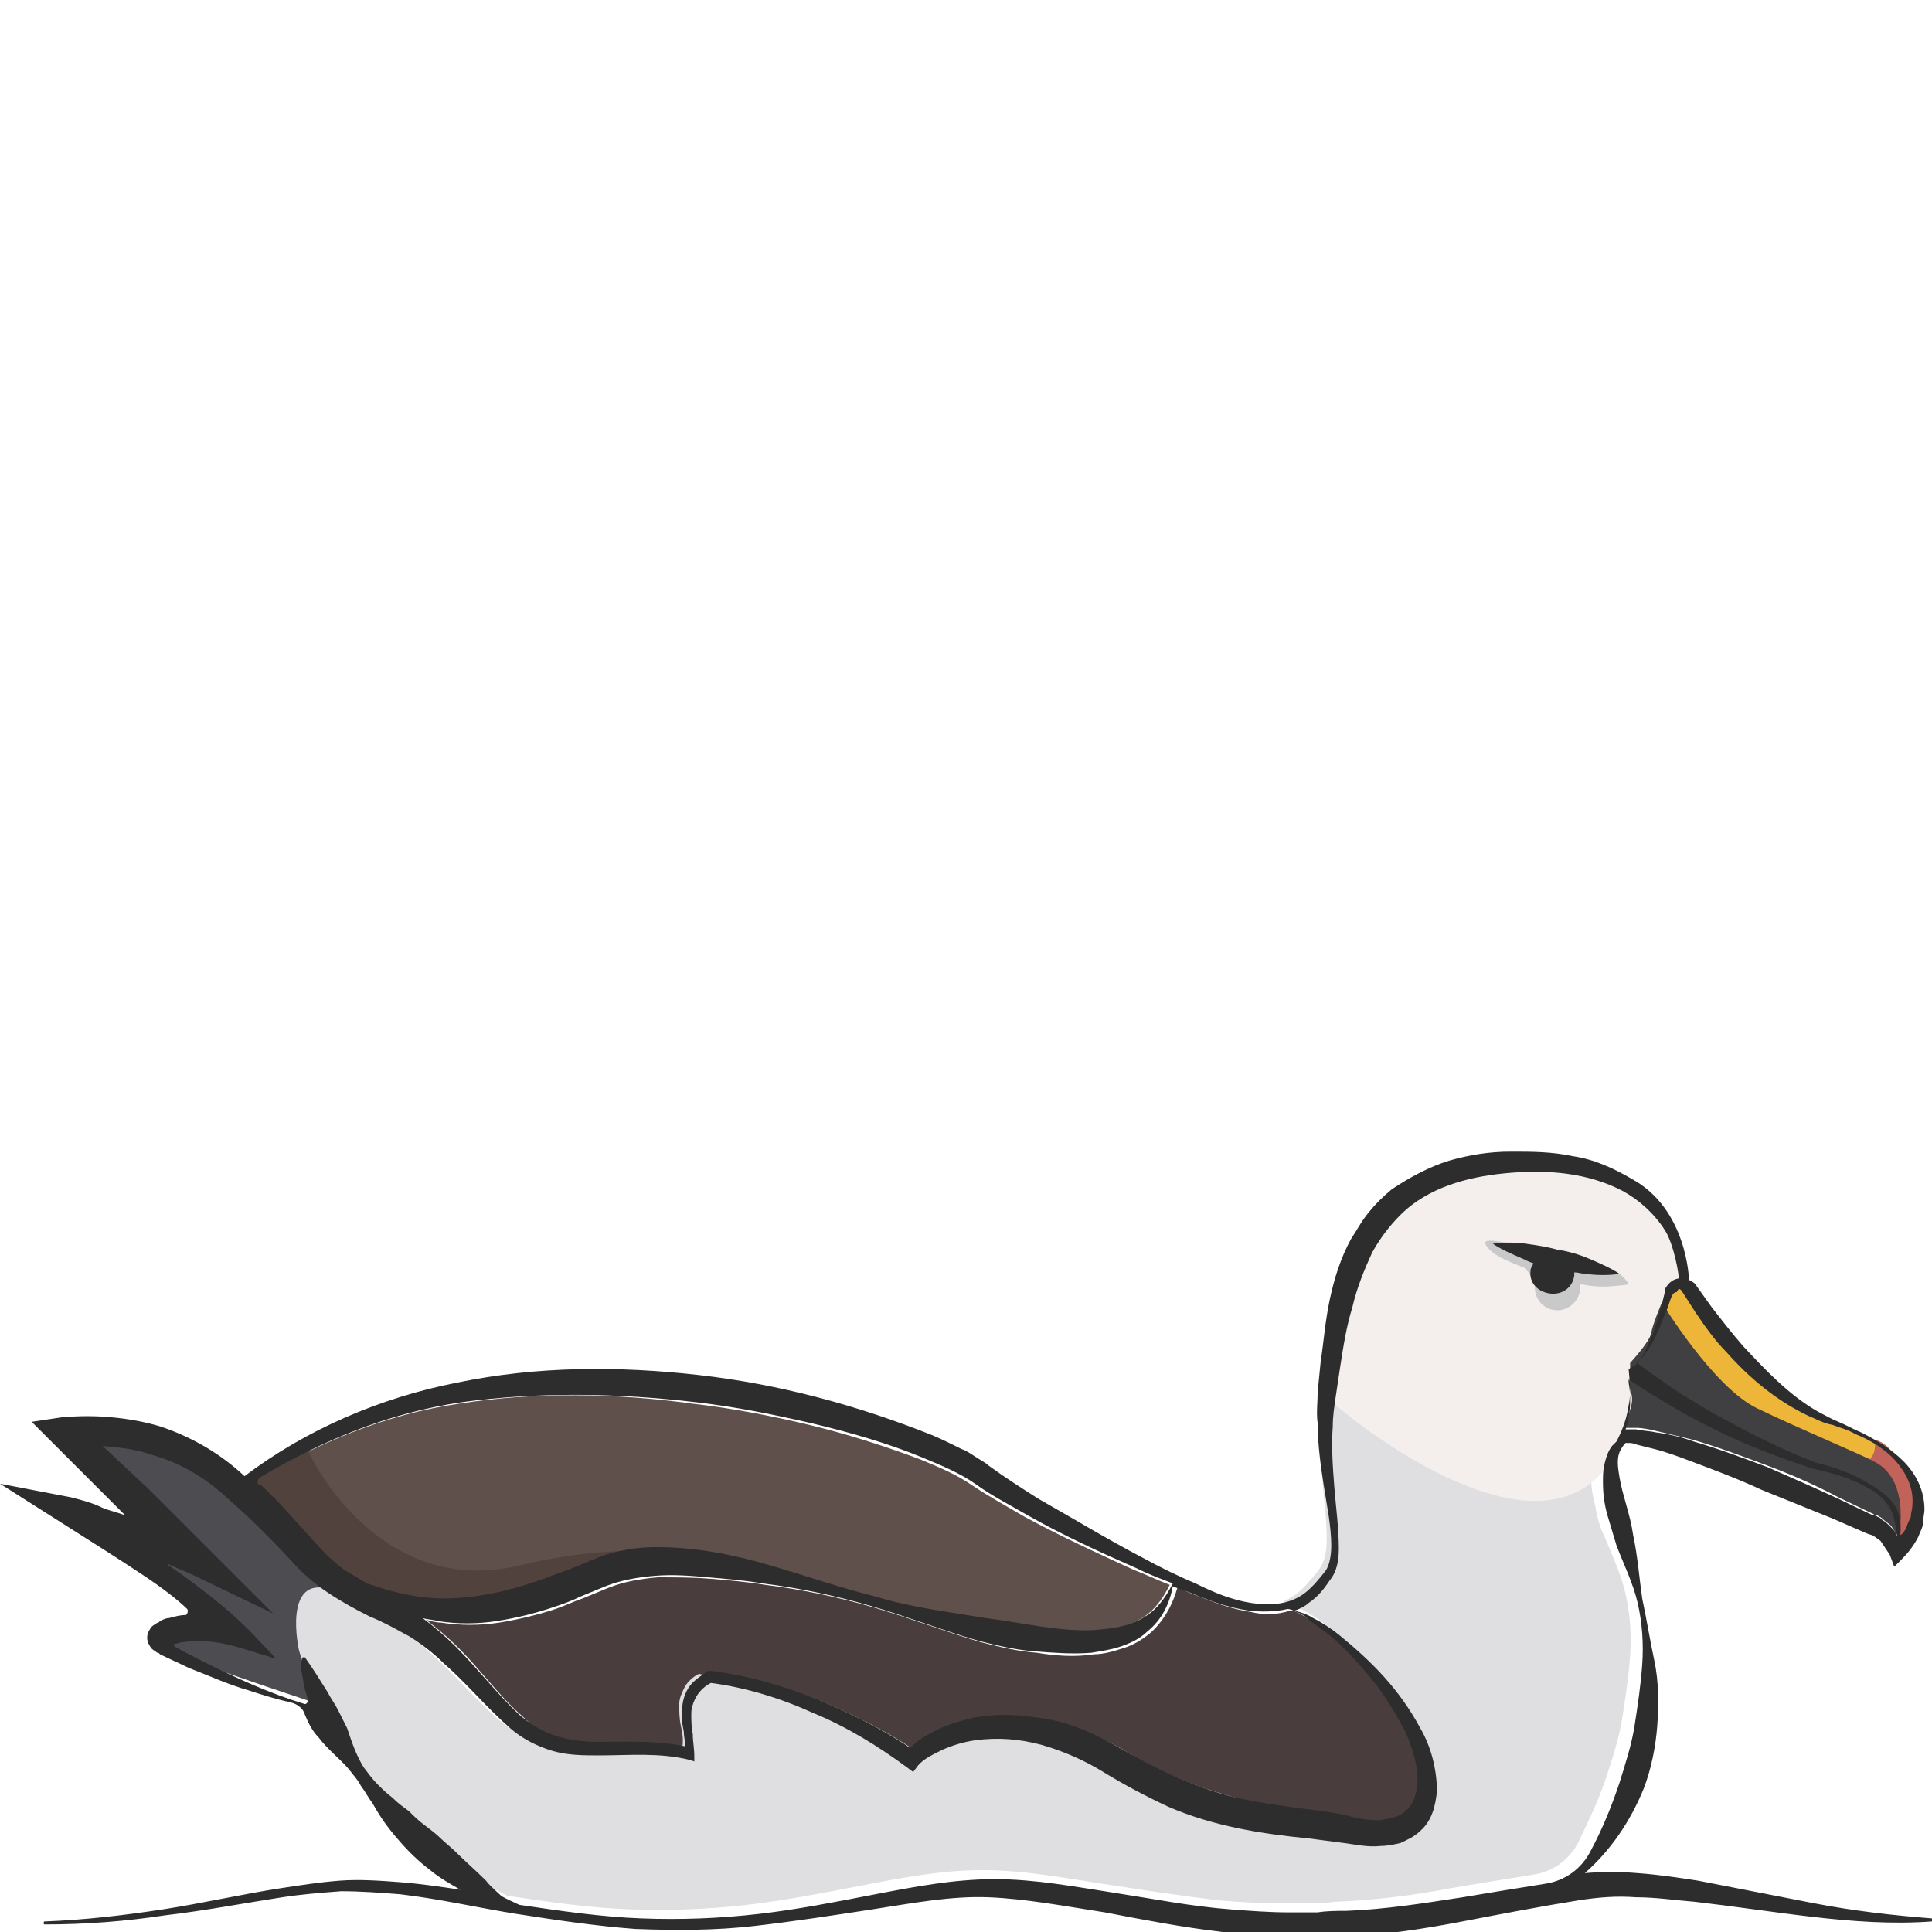 <?xml version="1.0" encoding="utf-8"?>
<!-- Generator: Adobe Illustrator 23.0.0, SVG Export Plug-In . SVG Version: 6.00 Build 0)  -->
<svg version="1.1" id="Layer_1" xmlns="http://www.w3.org/2000/svg" xmlns:xlink="http://www.w3.org/1999/xlink" x="0px" y="0px"
	 viewBox="0 0 128 128" style="enable-background:new 0 0 128 128;" xml:space="preserve">
<style type="text/css">
	.st0{fill:#493E3D;}
	.st1{fill:#403F42;}
	.st2{fill:#DFDFE1;}
	.st3{fill:#60504B;}
	.st4{fill:#EEB639;}
	.st5{fill:#F4EEED;}
	.st6{fill:#4D4C51;}
	.st7{fill:#51423E;}
	.st8{fill:#C26359;}
	.st9{fill:#2D2D2D;}
	.st10{fill:#C9C9C9;}
</style>
<g>
	<path class="st0" d="M76.2,108.2c-0.5,0.4-1.1,0.8-1.8,1c-0.6,0.2-1.3,0.4-1.9,0.4c-1.3,0.2-2.6,0.1-3.8-0.1
		c-1.3-0.1-2.5-0.4-3.7-0.7c-2.4-0.7-4.7-1.6-7.1-2.3c-2.4-0.7-4.8-1.2-7.2-1.5c-1.2-0.2-2.4-0.3-3.6-0.4c-1.2-0.1-2.4-0.1-3.5-0.1
		c-1.2,0.1-2.3,0.3-3.3,0.7l-1.7,0.7c-0.6,0.2-1.2,0.5-1.8,0.7c-1.2,0.4-2.5,0.7-3.7,0.9c-1.3,0.2-2.6,0.2-3.9,0
		c-0.3,0-0.7-0.1-1-0.2c0.8,0.6,1.5,1.2,2.2,1.9c1.5,1.5,2.7,3.2,4.2,4.5c0.7,0.7,1.5,1.2,2.4,1.4c0.9,0.3,1.9,0.4,2.9,0.4
		c1.9,0,3.8-0.1,5.7,0.3c0-0.3-0.1-0.7-0.1-1c-0.1-0.5-0.1-1-0.1-1.5c0.1-0.5,0.2-1.1,0.5-1.5c0.3-0.4,0.7-0.8,1.2-1l0.1,0l0.1,0
		c2.4,0.3,4.8,1,7.1,1.9c2.1,0.9,4.2,1.9,6.1,3.2c0.5-0.6,1.2-0.9,1.8-1.2c0.8-0.4,1.6-0.6,2.4-0.8c1.6-0.3,3.3-0.3,4.9,0.1
		c1.6,0.3,3.1,1,4.6,1.8c1.3,0.8,2.6,1.5,4.1,2.1c1.4,0.6,2.8,1,4.3,1.4c1.5,0.3,3,0.5,4.5,0.7c0.8,0.1,1.6,0.2,2.4,0.4
		c0.8,0.2,1.5,0.3,2.1,0.3c0.7,0,1.3-0.2,1.7-0.6c0.4-0.4,0.7-1,0.8-1.7c0.1-1.2-0.3-2.5-0.8-3.6c-0.5-1.2-1.3-2.3-2.1-3.3
		c-0.8-1-1.7-2-2.7-2.9c-0.5-0.4-1-0.8-1.6-1.2c-0.3-0.2-0.6-0.4-0.8-0.5c-0.2-0.1-0.4-0.2-0.6-0.2c-0.9,0.3-1.8,0.3-2.6,0.1
		c-1.4-0.2-2.6-0.7-3.9-1.2c-0.3-0.1-0.6-0.3-1-0.4C77.7,106.3,77.1,107.4,76.2,108.2z"/>
	<path class="st1" d="M123.8,98.5c-1.1-0.6-2.4-1-3.7-1.3l0,0l0,0c-2.1-0.7-4.3-1.6-6.3-2.5c-1-0.5-2-1-3-1.6
		c-1-0.6-1.9-1.1-2.9-1.8c0,0.1,0,0.1,0,0.2c0.1,0.4,0.1,0.8,0.1,1.3c0,0.6-0.1,1.2-0.3,1.8c0.3,0,0.5,0,0.7,0
		c0.4,0,0.9,0.1,1.3,0.2c0.9,0.2,1.7,0.4,2.5,0.6c1.7,0.5,3.3,1.1,4.9,1.7c1.6,0.6,3.2,1.3,4.7,2.1l2.3,1.1c0.1,0.1,0.2,0.1,0.3,0.1
		c0.1,0.1,0.2,0.1,0.3,0.2c0.2,0.2,0.4,0.3,0.6,0.5c0.1,0.2,0.3,0.4,0.4,0.6c0-0.7-0.2-1.5-0.5-1.9
		C124.9,99.3,124.4,98.8,123.8,98.5z"/>
	<path class="st2" d="M13.2,102.2l4.1,4.1l-5.2-2.5c-0.6-0.3-1.2-0.6-1.8-0.8c0.1,0.1,0.2,0.1,0.2,0.2c0.9,0.7,1.8,1.3,2.7,2
		c0.9,0.7,1.8,1.4,2.6,2.3l1.7,1.8l-2.3-0.7c-1.3-0.4-2.6-0.6-3.9-0.4c-0.2,0-0.3,0.1-0.5,0.1l-0.2,0.1c0,0,0,0,0,0c0,0,0,0,0,0
		s0,0,0,0c0,0,0,0,0.1,0l0.1,0.1c0.6,0.3,1.2,0.7,1.9,1c2.2,1.1,4.4,2.1,6.7,2.8c0.1,0,0.3-0.1,0.2-0.3c-0.1-0.4-0.2-0.9-0.3-1.2
		c-0.1-0.5-0.1-1-0.1-1.5c0,0,0.1-0.1,0.1-0.1c0,0,0,0,0.1,0l0,0c0.5,0.8,1.1,1.6,1.5,2.3c0.2,0.4,0.5,0.8,0.7,1.2
		c0.2,0.4,0.4,0.8,0.6,1.2c0.4,0.9,0.6,1.8,1.1,2.6c0.3,0.4,0.5,0.8,0.9,1.1c0.3,0.3,0.7,0.6,1,0.9c0.3,0.3,0.7,0.6,1.1,0.9
		c0.4,0.3,0.7,0.6,1,0.9c0.4,0.3,0.7,0.6,1.1,0.9c0.3,0.3,0.7,0.6,1,0.9c0.7,0.6,1.4,1.2,2,1.9c0.3,0.3,0.7,0.6,1,1
		c0.4,0.2,0.9,0.4,1.2,0.6c2.7,0.4,5.4,0.8,8.1,0.9c2.6,0.1,5.2,0,7.8-0.3c2.6-0.3,5.1-0.8,7.7-1.3c2.6-0.5,5.2-1,7.9-1
		c2.7,0,5.3,0.5,7.9,0.9c2.6,0.4,5.2,0.8,7.7,1.1c1.3,0.1,2.6,0.2,3.9,0.2c0.6,0,1.3,0,1.9,0c0.6,0,1.3,0,1.9-0.1
		c2.6-0.1,5.1-0.4,7.7-0.9c1.8-0.3,3.6-0.6,5.5-0.9c1.3-0.2,2.4-1,3-2.2c0.7-1.5,1.4-2.9,1.9-4.5c0.4-1.2,0.8-2.5,1-3.8
		c0.2-1.3,0.4-2.6,0.5-4c0.1-1.4,0-2.7-0.3-4.1c-0.3-1.3-0.9-2.6-1.4-3.8c-0.3-0.6-0.5-1.3-0.6-2c-0.2-0.7-0.3-1.4-0.3-2.2
		c0-0.4,0-0.8,0.1-1.2c0.1-0.4,0.2-0.8,0.5-1.2c0.1-0.1,0.2-0.2,0.3-0.3l0.1-0.2c0.4-0.6,0.6-1.4,0.7-2.2c0.1-0.4,0.1-0.8,0.1-1.2
		c0-0.2-0.1-1.1-0.1-1.2c0.1,0,0.1-0.1,0.2-0.1c0,0,0.1-0.1,0.1-0.1c0.1-0.1,0.2-0.1,0.3-0.2c0.2-0.2,0.3-0.4,0.4-0.6
		c0.3-0.4,0.4-0.8,0.6-1.3c0.3-0.9,0.6-1.8,0.8-2.8l0-0.1l0-0.1c0.2-0.3,0.4-0.6,0.9-0.7c0.1,0-0.3-2.3-0.9-3.2
		c-0.7-1.1-1.7-2-2.8-2.6c-2.2-1.2-4.8-1.4-7.4-1.2c-2.5,0.2-5,0.9-6.9,2.4c-0.9,0.8-1.7,1.8-2.3,2.9c-0.6,1.1-1,2.3-1.3,3.6
		c-0.3,1.3-0.6,2.6-0.8,3.9l-0.3,2c-0.1,0.7-0.1,1.3-0.2,2c-0.1,1.3,0,2.7,0.1,4c0.1,1.3,0.3,2.7,0.3,4.1c0,0.7-0.1,1.5-0.6,2.1
		c-0.4,0.5-0.9,1.1-1.4,1.5c-0.3,0.2-0.6,0.4-0.9,0.5c0.1,0,0.2,0.1,0.3,0.1c0.3,0.1,0.6,0.3,0.9,0.4c0.6,0.3,1.2,0.7,1.7,1.1
		c1.1,0.8,2.1,1.7,3,2.8c0.9,1,1.7,2.2,2.4,3.4c0.7,1.3,1.1,2.7,1.1,4.2l0,0l0,0c-0.1,0.9-0.4,1.9-1.1,2.6c-0.4,0.3-0.8,0.6-1.3,0.8
		c-0.4,0.1-0.9,0.2-1.3,0.2c-0.9,0.1-1.7-0.1-2.5-0.2c-0.7-0.1-1.5-0.2-2.3-0.3c-3.1-0.3-6.3-0.8-9.3-2.1c-1.5-0.6-2.9-1.4-4.3-2.3
		c-1.3-0.8-2.6-1.4-4.1-1.8c-1.4-0.4-2.9-0.5-4.4-0.3c-0.7,0.1-1.4,0.3-2.1,0.6c-0.7,0.3-1.3,0.7-1.7,1.1l-0.3,0.4l-0.4-0.3
		c-1.9-1.4-4-2.7-6.2-3.6c-2.2-0.9-4.4-1.6-6.8-2c-0.4,0.2-0.7,0.5-0.9,0.8c-0.2,0.4-0.4,0.8-0.4,1.2c0,0.4,0,0.9,0.1,1.4
		c0.1,0.5,0.2,0.9,0.1,1.5l0,0.3l-0.3-0.1c-1.9-0.5-3.9-0.3-6-0.3c-1,0-2.1,0-3.1-0.3c-1-0.2-2-0.8-2.8-1.5c-1.6-1.4-2.9-3-4.4-4.3
		c-0.7-0.7-1.5-1.3-2.3-1.8c-0.4-0.3-0.8-0.5-1.3-0.7c-0.4-0.2-0.9-0.4-1.3-0.6c-0.9-0.4-1.9-0.9-2.8-1.6c-0.9-0.6-1.7-1.4-2.4-2.1
		c-1.4-1.5-2.8-2.9-4.3-4.2c-1.4-1.3-3.1-2.2-4.9-2.8C9,96,7.9,95.8,6.8,95.8c0,0,0,0,0,0l2.4,2.4C10.5,99.5,11.9,100.9,13.2,102.2z
		 M101,82.5c0.7,0.1,1.4,0.2,2.1,0.4c0.7,0.2,1.4,0.4,2.1,0.6c0.7,0.3,1.4,0.6,2,1c-0.8,0.1-1.5,0.1-2.2,0c-0.3,0-0.5-0.1-0.8-0.1
		c0,0.1,0,0.2,0,0.2c-0.1,0.8-0.8,1.3-1.6,1.2c-0.8-0.1-1.3-0.8-1.3-1.5c0-0.2,0.1-0.4,0.2-0.5c-0.3-0.1-0.5-0.2-0.8-0.3
		c-0.7-0.3-1.4-0.6-2-1C99.5,82.4,100.3,82.4,101,82.5z"/>
	<path class="st3" d="M20.5,102.1c0.7,0.7,1.4,1.4,2.1,2c0.5,0.3,0.9,0.7,1.5,0.9c1.7,0.6,3.4,1,5.1,1c2.3,0.1,4.6-0.5,6.9-1.4
		c0.3-0.1,0.6-0.2,0.8-0.3l0.8-0.3l1.7-0.7c1.3-0.5,2.6-0.7,3.9-0.7c2.6,0,5.1,0.5,7.5,1.2c2.4,0.7,4.7,1.5,7.1,2.1
		c2.4,0.6,4.8,1,7.2,1.4c2.4,0.4,4.8,0.9,7.1,0.8c1.2,0,2.3-0.2,3.3-0.8c0.9-0.5,1.5-1.3,2-2.3c-0.8-0.3-1.6-0.7-2.4-1
		c-2.4-1.1-4.8-2.2-7.2-3.5c-1.2-0.7-2.3-1.3-3.5-2.1c-1-0.7-2.2-1.2-3.4-1.7c-2.4-0.9-4.9-1.7-7.4-2.3c-2.5-0.6-5.1-1.1-7.7-1.4
		c-5.1-0.7-10.4-0.8-15.5,0c-4.8,0.7-9.1,2.5-13.4,5c-0.2,0.1-0.2,0.4-0.1,0.6C18.4,99.7,19.4,100.8,20.5,102.1z"/>
	<path class="st4" d="M110.8,85.6c-0.1,0.5-0.3,0.9-0.5,1.3c-0.2,0.5-0.4,0.9-0.6,1.4c-0.2,0.4-0.5,0.9-0.8,1.3
		c-0.2,0.2-0.3,0.4-0.5,0.5c0.1,0,0.2,0,0.2,0.1c0,0,0,0,0,0l0,0c0.9,0.7,1.8,1.3,2.7,1.9c0.9,0.6,1.9,1.2,2.9,1.7
		c2,1.1,4,2.1,6.1,2.9l0,0c1.3,0.3,2.5,0.8,3.7,1.5c0.6,0.4,1.2,0.7,1.5,1.3c0.3,0.5,0.5,1.1,0.4,2c0.1-0.2,0.3-0.3,0.4-0.5
		c0.1-0.2,0.2-0.4,0.3-0.7c0.1-0.2,0.1-0.5,0.1-0.8c0.1-1-0.3-2.1-1.1-2.9c-0.7-0.8-1.7-1.4-2.7-1.8c-0.5-0.2-1-0.4-1.5-0.6
		c-0.5-0.1-1.1-0.4-1.6-0.6c-2.1-1-3.9-2.4-5.4-4.2c-0.8-0.9-1.4-1.8-2.1-2.7l-0.9-1.4c-0.1-0.1-0.2-0.2-0.3-0.2
		C111,85.3,110.9,85.4,110.8,85.6z"/>
	<path class="st5" d="M108,90.5c0,0,2.5-3.4,2.5-5.2c0.8-0.3,1-0.7,1-0.7s-0.6-6.6-7-7.4c-6.4-0.8-13.2,1.7-14.5,5
		c-1.3,3.4-2,10.2-2,10.4c-0.1,0.2,14.7,12.8,19.2,3.3c0.9-2.8,1-2.9,0.9-3.5C107.8,91.8,108.1,90.4,108,90.5z"/>
	<path class="st6" d="M19.8,109.3c0,0-1.1-5,2.1-4c-2.9-3.7-6.4-8.3-10.1-9.2s-7-0.5-7.1-0.6s8.8,7.9,8.6,7.8
		c-0.2-0.1-4.5-1.2-4.6-1.2c-0.1,0,5.9,5.4,5.8,5.4c-0.2,0-3.8,0-4,0.8c-0.2,0.8,2.9,1.9,3.6,2.2c0.7,0.3,6.7,2.3,6.7,2.3
		L19.8,109.3z"/>
	<path class="st7" d="M20.5,96.3c0,0,4.5,9.7,14,7.4c9.4-2.3,15.4,0.3,15.4,0.3s-6.1-1.2-8-0.5c-1.8,0.7-8.3,4-11.7,3.5
		c-3.4-0.5-8.2-1.4-11.3-5.6c-1.8-1.8-2.7-3-2.9-3c-0.1,0,4.2-2.8,4.2-2.8L20.5,96.3z"/>
	<path class="st8" d="M124.2,95.4c0,0,0.2,1-0.5,1.4c1.2,0.7,2.5,4.4,2.1,5.5c0.7-1.1,1.5-3,1.1-3.8c-0.5-0.8-1.4-2.2-1.8-2.6
		S124.3,95.4,124.2,95.4z"/>
	<path class="st1" d="M108,90.3c0,0,1.3-1.4,1.4-2c0.1-0.6,0.7-2,0.7-2s3.4,5.6,6.3,7c2.9,1.4,7,3.1,7.7,3.5c1.9,0.9,2,3.3,1.7,5
		c-0.3-0.9-0.9-2.8-1.6-3.1s-2.8-1.4-4.1-1.7c-1.4-0.3-5.3-2.2-6.2-2.7c-0.9-0.6-5.9-3.4-5.9-3.4L108,90.3z"/>
	<path class="st9" d="M4.7,99.2L0,98.3l4.1,2.6c1.9,1.2,3.8,2.4,5.6,3.6c0.9,0.6,2.1,1.5,2.7,2.1c0.1,0.1,0,0.4-0.1,0.4
		c-0.4,0-0.7,0.1-1.1,0.2c-0.2,0-0.4,0.1-0.6,0.2l-0.1,0.1c0,0-0.1,0-0.2,0.1c-0.2,0.1-0.3,0.2-0.4,0.4c-0.2,0.3-0.2,0.7,0,1
		c0.1,0.2,0.2,0.3,0.4,0.4c0.1,0.1,0.1,0.1,0.2,0.1l0.1,0.1c0.6,0.3,1.3,0.6,1.9,0.9c1.3,0.5,2.6,1.1,4,1.5c0.9,0.3,1.9,0.6,2.8,0.8
		c0.4,0.1,0.8,0.4,0.9,0.8c0.2,0.5,0.5,1.1,0.9,1.5c0.6,0.8,1.4,1.4,2,2.1c0.3,0.4,0.6,0.7,0.8,1.1c0.3,0.4,0.5,0.8,0.8,1.2
		c0.5,0.9,1,1.6,1.7,2.4c0.6,0.7,1.3,1.4,2.1,2c0.6,0.5,1.3,0.9,2,1.3c-1.3-0.2-2.7-0.4-4-0.5c-1.3-0.1-2.7-0.2-4-0.1
		c-1.3,0.1-2.6,0.3-3.9,0.5c-2.6,0.4-5.2,1-7.8,1.4c-2.6,0.4-5.2,0.7-7.8,0.8c-0.1,0-0.1,0-0.1,0.1c0,0.1,0,0.1,0.1,0.1
		c2.6,0,5.3-0.2,7.9-0.6c2.6-0.3,5.2-0.8,7.8-1.2c1.3-0.2,2.6-0.3,3.9-0.4c1.3,0,2.6,0.1,3.9,0.2c2.6,0.3,5.2,0.9,7.7,1.3
		c2.6,0.4,5.2,0.8,7.9,1c2.7,0.1,5.3,0.1,7.9-0.2c2.6-0.3,5.2-0.7,7.8-1.1c2.6-0.4,5.2-0.9,7.7-0.8c2.5,0.1,5.1,0.6,7.7,1
		c2.6,0.5,5.2,1,7.8,1.3c1.3,0.2,2.7,0.3,4,0.3c0.7,0,1.3,0,2,0c0.7,0,1.3,0,2,0c2.7-0.1,5.3-0.5,7.9-1c2.6-0.5,5.2-1,7.7-1.4
		c1.3-0.2,2.5-0.3,3.8-0.2c1.3,0,2.6,0.2,3.9,0.3c2.6,0.3,5.2,0.7,7.8,1c2.6,0.3,5.3,0.5,7.9,0.3c0,0,0.1,0,0.1-0.1
		c0-0.1,0-0.1-0.1-0.1c-2.6-0.2-5.2-0.5-7.8-1c-2.6-0.5-5.1-1-7.7-1.5c-1.3-0.2-2.6-0.4-4-0.5c-1.2-0.1-2.3-0.1-3.5,0
		c1.7-1.5,3-3.4,3.9-5.6c0.5-1.3,0.8-2.8,0.9-4.2c0.1-1.4,0.1-2.9-0.2-4.3c-0.3-1.4-0.5-2.7-0.8-4.1c-0.2-1.4-0.3-2.8-0.6-4.2
		c-0.2-1.4-0.7-2.6-0.9-3.8c-0.1-0.6-0.2-1.2,0-1.7c0.1-0.2,0.2-0.4,0.4-0.6c0,0,0.1,0,0.1,0c0.2,0,0.4,0,0.6,0.1
		c0.4,0.1,0.8,0.2,1.2,0.3c0.8,0.2,1.6,0.5,2.4,0.8c1.6,0.6,3.2,1.2,4.7,1.9l4.7,1.9l2.3,1l0.3,0.1c0.1,0,0.1,0.1,0.2,0.1
		c0.1,0.1,0.3,0.2,0.4,0.3c0.2,0.3,0.4,0.6,0.6,0.9l0.3,0.8l0.5-0.5c0.4-0.4,0.8-0.9,1.1-1.5c0.1-0.3,0.3-0.6,0.3-0.9
		c0-0.3,0.1-0.6,0.1-0.9c0-1.3-0.6-2.4-1.4-3.2c-0.8-0.8-1.8-1.4-2.8-1.9c-0.5-0.2-1-0.5-1.5-0.7c-0.5-0.2-1-0.5-1.4-0.7
		c-1.9-1.1-3.4-2.7-4.9-4.3c-0.7-0.8-1.4-1.7-2.1-2.6l-1-1.4c-0.1-0.2-0.3-0.3-0.5-0.4c0,0-0.1-4.7-3.8-6.7
		c-1.2-0.7-2.5-1.3-3.9-1.5c-1.4-0.3-2.7-0.3-4.1-0.3c-1.4,0-2.7,0.2-4.1,0.6c-1.3,0.4-2.6,1.1-3.8,1.9c-0.6,0.5-1.1,1-1.5,1.5
		c-0.5,0.6-0.8,1.2-1.2,1.8c-0.7,1.3-1.1,2.6-1.4,4c-0.3,1.4-0.4,2.8-0.6,4.1l-0.2,2c0,0.7-0.1,1.4,0,2.1c0,1.4,0.2,2.8,0.4,4.1
		c0.2,1.3,0.5,2.7,0.5,4c0,0.6-0.1,1.3-0.4,1.7c-0.4,0.5-0.8,1-1.3,1.4c-1,0.8-2.3,0.9-3.6,0.7c-1.3-0.2-2.5-0.7-3.7-1.3
		c-1.2-0.5-2.4-1.1-3.5-1.7c-2.3-1.2-4.6-2.6-6.9-3.9c-1.1-0.7-2.2-1.4-3.3-2.2c-0.2-0.2-0.6-0.4-0.9-0.6c-0.3-0.2-0.6-0.4-0.9-0.5
		c-0.6-0.3-1.2-0.6-1.9-0.9c-5-2-10.2-3.4-15.5-4c-5.3-0.6-10.7-0.6-16,0.5c-5.1,1-10,3.1-14.1,6.2c0,0,0,0,0,0
		c-1.6-1.5-3.5-2.6-5.6-3.3c-1-0.3-2.1-0.5-3.2-0.6c-1.1-0.1-2.1-0.1-3.3,0l-2,0.3l1.5,1.5l4.1,4.1c0.2,0.2,0.4,0.4,0.6,0.6
		c-0.5-0.2-1-0.3-1.5-0.5C6.2,99.6,5.5,99.4,4.7,99.2z M125.3,101.2c-0.2-0.2-0.4-0.4-0.6-0.5c-0.1-0.1-0.2-0.2-0.3-0.2
		c-0.1-0.1-0.2-0.1-0.3-0.1l-2.3-1.1c-1.5-0.7-3.1-1.4-4.7-2.1c-1.6-0.6-3.2-1.2-4.9-1.7c-0.8-0.3-1.7-0.5-2.5-0.6
		c-0.4-0.1-0.9-0.1-1.3-0.2c-0.2,0-0.5,0-0.7,0c0.2-0.6,0.3-1.2,0.3-1.8c0-0.4,0-0.8-0.1-1.3c0-0.1,0-0.1,0-0.2
		c0.9,0.6,1.9,1.2,2.9,1.8c1,0.6,2,1.1,3,1.6c2,1,4.2,1.8,6.3,2.5l0,0l0,0c1.3,0.3,2.5,0.6,3.7,1.3c0.6,0.3,1.1,0.8,1.4,1.3
		c0.3,0.4,0.4,1.3,0.5,1.9C125.6,101.5,125.5,101.4,125.3,101.2z M111.4,85.5l0.9,1.4c0.6,0.9,1.3,1.9,2.1,2.7
		c1.5,1.7,3.3,3.2,5.4,4.2c0.5,0.2,1,0.5,1.6,0.6c0.5,0.2,1,0.3,1.5,0.6c1,0.4,2,1,2.7,1.8c0.7,0.8,1.2,1.8,1.1,2.9
		c0,0.3-0.1,0.5-0.1,0.8c-0.1,0.2-0.2,0.4-0.3,0.7c-0.1,0.2-0.2,0.4-0.4,0.5c0.1-0.9-0.1-1.6-0.4-2c-0.4-0.6-1-1-1.5-1.3
		c-1.1-0.7-2.4-1.2-3.7-1.5l0,0c-2.1-0.8-4.1-1.8-6.1-2.9c-1-0.5-1.9-1.1-2.9-1.7c-0.9-0.6-1.9-1.3-2.7-1.9l0,0c0,0,0,0,0,0
		c-0.1-0.1-0.2-0.1-0.2-0.1c0.2-0.2,0.4-0.3,0.5-0.5c0.3-0.4,0.6-0.8,0.8-1.3c0.2-0.4,0.4-0.9,0.6-1.4c0.2-0.4,0.3-0.9,0.5-1.3
		c0.1-0.2,0.3-0.2,0.3-0.2C111.2,85.3,111.3,85.4,111.4,85.5z M78.8,105.5c1.2,0.5,2.5,1,3.9,1.2c0.8,0.1,1.8,0.1,2.6-0.1
		c0.2,0,0.4,0.1,0.6,0.2c0.3,0.1,0.6,0.3,0.8,0.5c0.5,0.4,1.1,0.8,1.6,1.2c1,0.9,1.9,1.9,2.7,2.9c0.8,1,1.5,2.2,2.1,3.3
		c0.5,1.2,0.9,2.4,0.8,3.6c-0.1,0.7-0.3,1.3-0.8,1.7c-0.4,0.4-1.1,0.5-1.7,0.6c-0.7,0-1.4-0.1-2.1-0.3c-0.8-0.2-1.6-0.3-2.4-0.4
		c-1.6-0.2-3.1-0.4-4.5-0.7c-1.5-0.3-2.9-0.8-4.3-1.4c-1.4-0.6-2.7-1.3-4.1-2.1c-1.4-0.8-2.9-1.5-4.6-1.8c-1.6-0.3-3.3-0.4-4.9-0.1
		c-0.8,0.2-1.6,0.4-2.4,0.8c-0.6,0.3-1.2,0.6-1.8,1.2c-1.9-1.3-4-2.3-6.1-3.2c-2.3-0.9-4.6-1.6-7.1-1.9l-0.1,0l-0.1,0
		c-0.4,0.3-0.9,0.6-1.2,1c-0.3,0.4-0.5,1-0.5,1.5c-0.1,0.5,0,1,0.1,1.5c0,0.3,0.1,0.7,0.1,1c-1.9-0.4-3.9-0.3-5.7-0.3
		c-1,0-2-0.1-2.9-0.4c-0.9-0.3-1.7-0.8-2.4-1.4c-1.4-1.3-2.7-3-4.2-4.5c-0.7-0.7-1.4-1.3-2.2-1.9c0.3,0.1,0.7,0.1,1,0.2
		c1.3,0.2,2.6,0.2,3.9,0c1.3-0.2,2.5-0.5,3.7-0.9c0.6-0.2,1.2-0.4,1.8-0.7l1.7-0.7c1-0.4,2.1-0.6,3.3-0.7c1.2-0.1,2.4,0,3.5,0.1
		c1.2,0.1,2.4,0.2,3.6,0.4c2.4,0.3,4.8,0.8,7.2,1.5c2.4,0.7,4.7,1.6,7.1,2.3c1.2,0.3,2.4,0.6,3.7,0.7c1.3,0.1,2.5,0.2,3.8,0.1
		c0.6-0.1,1.3-0.2,1.9-0.4c0.6-0.2,1.3-0.5,1.8-1c1-0.8,1.5-1.9,1.7-3C78.2,105.3,78.5,105.4,78.8,105.5z M17.2,97.9
		c4.2-2.5,8.6-4.3,13.4-5c5.1-0.7,10.4-0.6,15.5,0c2.6,0.3,5.1,0.8,7.7,1.4c2.5,0.6,5,1.3,7.4,2.3c1.2,0.5,2.4,1,3.4,1.7
		c1.1,0.8,2.3,1.4,3.5,2.1c2.3,1.3,4.7,2.4,7.2,3.5c0.8,0.4,1.6,0.7,2.4,1c-0.5,1-1.1,1.8-2,2.3c-1,0.6-2.1,0.7-3.3,0.8
		c-2.3,0.1-4.7-0.5-7.1-0.8c-2.4-0.4-4.9-0.7-7.2-1.4c-2.4-0.6-4.7-1.4-7.1-2.1c-2.4-0.7-4.9-1.2-7.5-1.2c-1.3,0-2.6,0.2-3.9,0.7
		l-1.7,0.7l-0.8,0.3c-0.3,0.1-0.6,0.2-0.8,0.3c-2.2,0.8-4.5,1.4-6.9,1.4c-1.7,0-3.4-0.4-5.1-1c-0.5-0.3-1-0.6-1.5-0.9
		c-0.8-0.6-1.4-1.2-2.1-2c-1.2-1.3-2.1-2.4-3.4-3.6C17,98.4,17,98.1,17.2,97.9z M6.8,95.8C6.8,95.8,6.8,95.8,6.8,95.8
		c1.1,0.1,2.2,0.2,3.3,0.6c1.8,0.5,3.5,1.5,4.9,2.8c1.5,1.3,2.9,2.7,4.3,4.2c0.7,0.8,1.5,1.5,2.4,2.1c0.9,0.6,1.8,1.1,2.8,1.6
		c0.5,0.2,0.9,0.4,1.3,0.6c0.4,0.2,0.9,0.5,1.3,0.7c0.8,0.5,1.6,1.1,2.3,1.8c1.5,1.3,2.8,2.9,4.4,4.3c0.8,0.7,1.8,1.2,2.8,1.5
		c1,0.3,2.1,0.3,3.1,0.3c2,0,4-0.2,6,0.3l0.3,0.1l0-0.3c0-0.6-0.1-1-0.1-1.5c-0.1-0.5-0.1-0.9-0.1-1.4c0-0.4,0.2-0.9,0.4-1.2
		c0.2-0.3,0.5-0.6,0.9-0.8c2.3,0.3,4.6,1,6.8,2c2.2,0.9,4.3,2.2,6.2,3.6l0.4,0.3l0.3-0.4c0.4-0.5,1.1-0.8,1.7-1.1
		c0.7-0.3,1.4-0.5,2.1-0.6c1.5-0.2,2.9-0.1,4.4,0.3c1.4,0.4,2.8,1,4.1,1.8c1.3,0.8,2.8,1.6,4.3,2.3c3,1.3,6.2,1.8,9.3,2.1
		c0.8,0.1,1.5,0.2,2.3,0.3c0.8,0.1,1.6,0.3,2.5,0.2c0.4,0,0.9-0.1,1.3-0.2c0.4-0.2,0.9-0.4,1.3-0.8c0.8-0.7,1-1.7,1.1-2.6l0,0l0,0
		c0-1.5-0.4-3-1.1-4.2c-0.7-1.3-1.5-2.4-2.4-3.4c-0.9-1-1.9-1.9-3-2.8c-0.5-0.4-1.1-0.8-1.7-1.1c-0.3-0.2-0.6-0.3-0.9-0.4
		c-0.1,0-0.2-0.1-0.3-0.1c0.3-0.1,0.7-0.3,0.9-0.5c0.6-0.4,1-0.9,1.4-1.5c0.5-0.6,0.6-1.4,0.6-2.1c0-1.4-0.2-2.8-0.3-4.1
		c-0.1-1.3-0.2-2.7-0.1-4c0-0.7,0.1-1.3,0.2-2l0.3-2c0.2-1.3,0.4-2.6,0.8-3.9c0.3-1.3,0.8-2.5,1.3-3.6c0.6-1.1,1.4-2.1,2.3-2.9
		c1.9-1.6,4.4-2.2,6.9-2.4c2.5-0.2,5.1,0,7.4,1.2c1.1,0.6,2.1,1.5,2.8,2.6c0.6,0.9,1,3.2,0.9,3.2c-0.5,0.1-0.7,0.4-0.9,0.7l0,0.1
		l0,0.1c-0.2,0.9-0.5,1.9-0.8,2.8c-0.2,0.4-0.4,0.9-0.6,1.3c-0.1,0.2-0.3,0.4-0.4,0.6c-0.1,0.1-0.2,0.2-0.3,0.2c0,0-0.1,0.1-0.1,0.1
		c-0.1,0-0.1,0.1-0.2,0.1c0,0.1,0.1,1,0.1,1.2c0,0.4,0,0.8-0.1,1.2c-0.1,0.8-0.4,1.6-0.7,2.2l-0.1,0.2c-0.1,0.1-0.2,0.2-0.3,0.3
		c-0.3,0.4-0.4,0.8-0.5,1.2c-0.1,0.4-0.1,0.8-0.1,1.2c0,0.8,0.1,1.5,0.3,2.2c0.2,0.7,0.4,1.3,0.6,2c0.5,1.3,1.1,2.5,1.4,3.8
		c0.3,1.3,0.4,2.7,0.3,4.1c-0.1,1.4-0.3,2.7-0.5,4c-0.2,1.3-0.6,2.5-1,3.8c-0.5,1.5-1.1,3-1.9,4.5c-0.6,1.2-1.7,2-3,2.2
		c-1.9,0.3-3.7,0.6-5.5,0.9c-2.6,0.4-5.1,0.8-7.7,0.9c-0.6,0-1.3,0-1.9,0.1c-0.7,0-1.3,0-1.9,0c-1.3,0-2.6-0.1-3.9-0.2
		c-2.6-0.2-5.1-0.7-7.7-1.1c-2.6-0.4-5.2-0.9-7.9-0.9c-2.7,0-5.3,0.5-7.9,1c-2.6,0.5-5.1,1-7.7,1.3c-2.6,0.3-5.2,0.4-7.8,0.3
		c-2.7-0.1-5.4-0.5-8.1-0.9c-0.4-0.2-0.9-0.4-1.2-0.6c-0.3-0.3-0.7-0.6-1-1c-0.7-0.7-1.3-1.2-2-1.9c-0.3-0.3-0.7-0.6-1-0.9
		c-0.3-0.3-0.7-0.6-1.1-0.9c-0.4-0.3-0.7-0.6-1-0.9c-0.4-0.3-0.7-0.5-1.1-0.9c-0.4-0.3-0.7-0.6-1-0.9c-0.3-0.3-0.6-0.7-0.9-1.1
		c-0.5-0.8-0.8-1.7-1.1-2.6c-0.2-0.4-0.4-0.8-0.6-1.2c-0.2-0.4-0.5-0.8-0.7-1.2c-0.5-0.8-1-1.6-1.5-2.3l0,0c0,0,0,0-0.1,0
		c0,0-0.1,0-0.1,0.1c-0.1,0.6,0,1,0.1,1.5c0,0.3,0.2,0.8,0.3,1.2c0,0.2-0.1,0.3-0.2,0.3c-2.3-0.7-4.5-1.7-6.7-2.8
		c-0.6-0.3-1.2-0.6-1.9-1l-0.1-0.1c0,0-0.1,0-0.1,0c0,0,0,0,0,0s0,0,0,0c0,0,0,0,0,0l0.2-0.1c0.2,0,0.3-0.1,0.5-0.1
		c1.3-0.2,2.6,0,3.9,0.4l2.3,0.7l-1.7-1.8c-0.9-0.9-1.7-1.6-2.6-2.3c-0.9-0.7-1.8-1.4-2.7-2c-0.1-0.1-0.2-0.1-0.2-0.2
		c0.6,0.3,1.2,0.5,1.8,0.8l5.2,2.5l-4.1-4.1c-1.4-1.4-2.7-2.7-4.1-4.1L6.8,95.8z"/>
	<path class="st10" d="M101.7,85.1c-0.1,0.9,0.5,1.6,1.3,1.7c0.8,0.1,1.6-0.5,1.7-1.4c0-0.1,0-0.2,0-0.3c0.3,0,0.6,0.1,0.8,0.1
		c0.8,0.1,1.6,0,2.4-0.1c-0.1-0.3-0.6-0.8-1.3-1.1c-0.7-0.3-2.4-0.5-3.1-0.7c-0.8-0.2-3-0.9-3.8-1c-0.8-0.1-1.7-0.3-1.1,0.4
		c0.5,0.6,1.7,1,2.4,1.3C101.3,84.3,101.7,84.9,101.7,85.1z"/>
	<path class="st9" d="M101.6,83.7c-0.1,0.2-0.2,0.3-0.2,0.5c-0.1,0.8,0.5,1.4,1.3,1.5c0.8,0.1,1.5-0.4,1.6-1.2c0-0.1,0-0.2,0-0.2
		c0.3,0,0.5,0.1,0.8,0.1c0.7,0.1,1.5,0.1,2.2,0c-0.6-0.4-1.3-0.7-2-1c-0.7-0.3-1.4-0.5-2.1-0.6c-0.7-0.2-1.4-0.3-2.1-0.4
		c-0.7-0.1-1.5-0.1-2.2,0c0.6,0.4,1.3,0.7,2,1C101.1,83.5,101.3,83.6,101.6,83.7z"/>
</g>
</svg>
